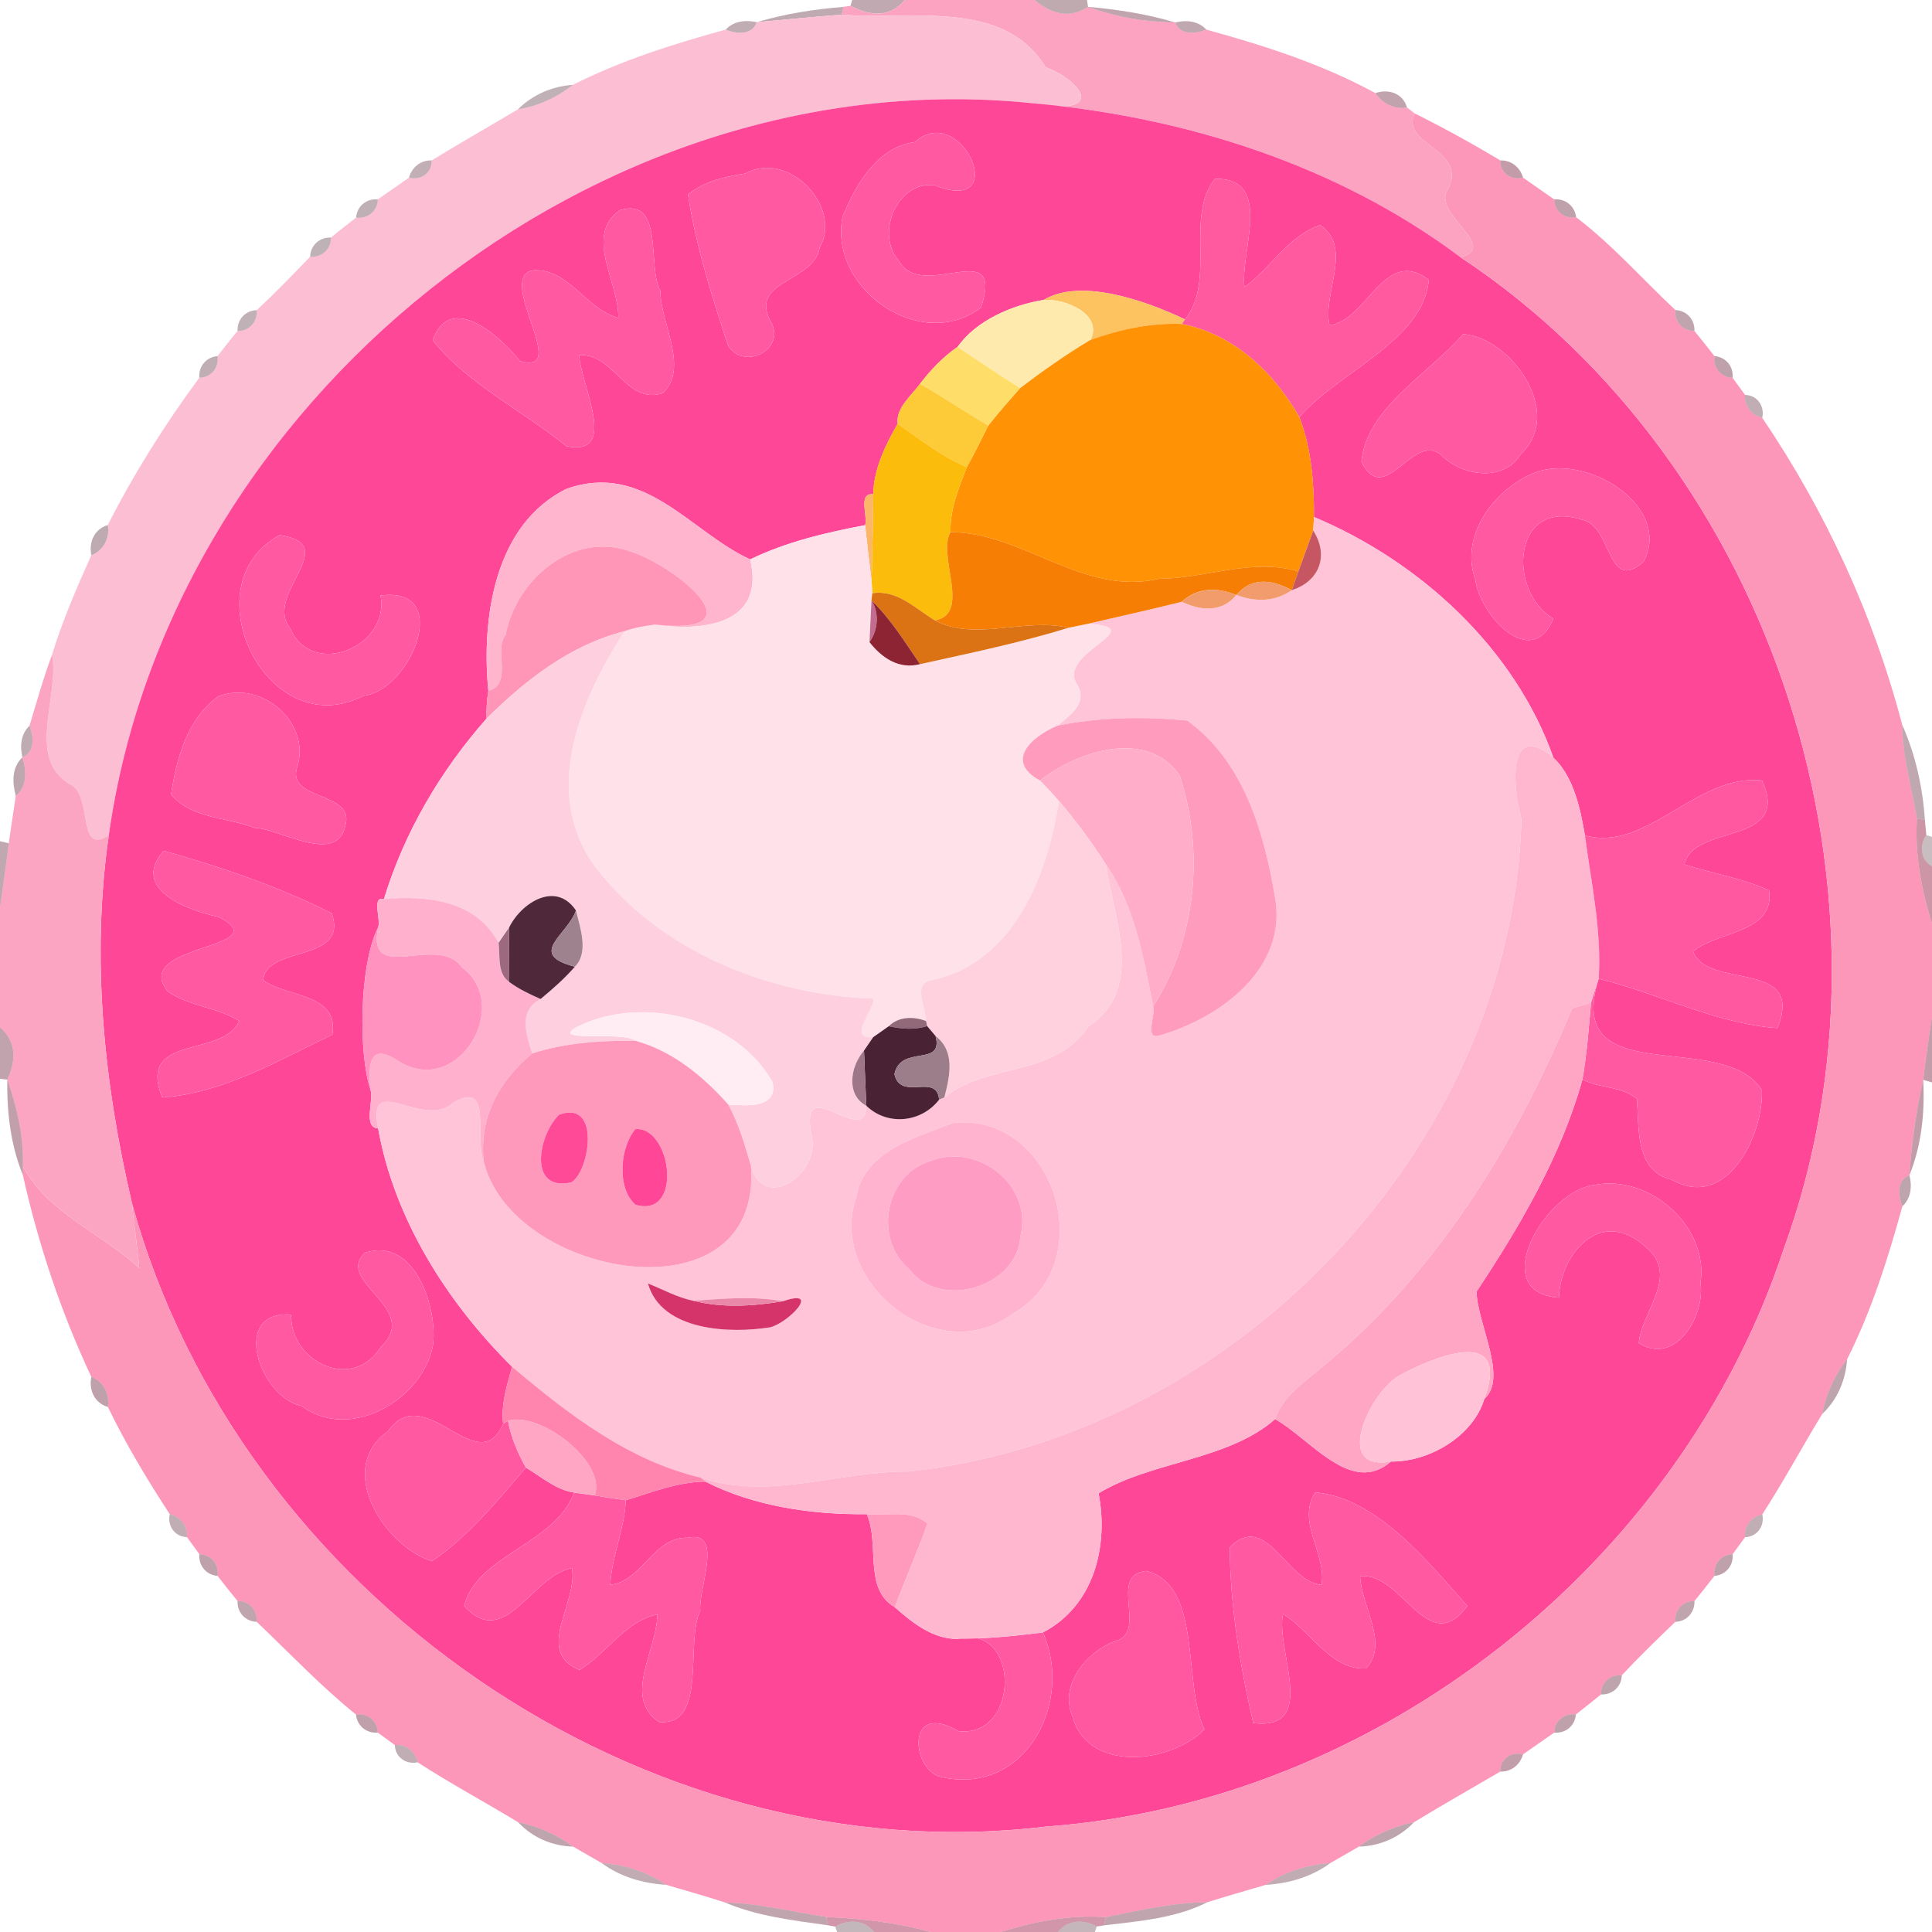 <?xml version="1.0" encoding="UTF-8" ?>
<!DOCTYPE svg PUBLIC "-//W3C//DTD SVG 1.1//EN" "http://www.w3.org/Graphics/SVG/1.1/DTD/svg11.dtd">
<svg width="250pt" height="250pt" viewBox="0 0 250 250" version="1.1" xmlns="http://www.w3.org/2000/svg">
<g id="#92687692">
<path fill="#926876" opacity="0.57" d=" M 110.27 0.00 L 117.09 0.00 C 115.35 2.06 113.00 2.31 110.05 0.75 L 110.27 0.00 Z" />
</g>
<g id="#fba3c1fb">
<path fill="#fba3c1" opacity="1.00" d=" M 117.09 0.00 L 133.86 0.00 C 136.29 2.03 138.60 2.32 140.79 0.88 C 144.43 2.22 148.20 2.85 152.08 2.91 C 152.71 4.60 154.74 4.39 156.09 3.83 C 163.61 5.90 171.11 8.30 177.98 12.05 C 178.89 13.40 180.43 14.19 182.07 13.92 C 182.32 14.11 182.82 14.49 183.07 14.68 C 181.04 18.91 190.60 19.28 187.08 25.01 C 186.21 28.24 193.84 31.92 189.00 33.29 C 173.06 21.34 153.41 15.15 133.73 13.37 C 143.37 15.12 139.95 10.43 135.29 8.68 C 129.88 -0.22 117.80 2.64 108.91 1.90 L 109.13 0.89 L 110.05 0.75 C 113.00 2.31 115.35 2.06 117.09 0.00 Z" />
</g>
<g id="#81586581">
<path fill="#815865" opacity="0.51" d=" M 133.86 0.00 L 140.66 0.00 L 140.79 0.88 C 138.60 2.32 136.29 2.03 133.86 0.00 Z" />
</g>
<g id="#91697691">
<path fill="#916976" opacity="0.57" d=" M 97.92 2.87 C 101.58 1.78 105.33 1.20 109.13 0.89 L 108.91 1.90 C 105.24 2.17 101.58 2.55 97.92 2.87 Z" />
</g>
<g id="#91617191">
<path fill="#916171" opacity="0.57" d=" M 140.79 0.88 C 144.61 1.24 148.40 1.79 152.08 2.91 C 148.20 2.85 144.43 2.22 140.79 0.88 Z" />
</g>
<g id="#fcbed3fc">
<path fill="#fcbed3" opacity="1.00" d=" M 97.92 2.87 C 101.58 2.55 105.24 2.17 108.91 1.90 C 117.80 2.64 129.88 -0.22 135.29 8.68 C 139.95 10.43 143.37 15.12 133.73 13.37 C 77.07 7.43 21.97 52.00 14.08 108.06 C 10.05 110.74 11.92 103.49 9.41 101.68 C 3.13 98.43 7.77 90.22 6.74 84.71 C 8.08 80.29 9.94 76.05 11.82 71.84 C 13.42 71.23 14.23 69.58 13.95 67.94 C 17.34 61.25 21.35 54.91 25.79 48.87 C 27.31 48.87 28.36 47.56 28.15 46.08 C 29.01 44.99 29.85 43.89 30.74 42.83 C 32.25 42.87 33.35 41.62 33.22 40.14 C 35.60 37.92 37.87 35.57 40.13 33.22 C 41.62 33.36 42.87 32.25 42.83 30.74 C 43.89 29.85 44.99 29.01 46.08 28.15 C 47.56 28.36 48.86 27.32 48.89 25.80 C 50.23 24.86 51.58 23.93 52.92 22.99 C 54.43 23.40 55.93 22.37 55.86 20.76 C 59.54 18.49 63.30 16.37 67.02 14.15 C 69.63 13.73 72.05 12.62 74.13 10.98 C 80.41 7.81 87.14 5.69 93.91 3.83 C 95.26 4.39 97.32 4.60 97.92 2.87 Z" />
</g>
<g id="#815f6a81">
<path fill="#815f6a" opacity="0.51" d=" M 93.91 3.83 C 94.94 2.70 96.50 2.56 97.92 2.87 C 97.32 4.60 95.26 4.39 93.91 3.83 Z" />
</g>
<g id="#81546381">
<path fill="#815463" opacity="0.51" d=" M 152.08 2.91 C 153.49 2.56 155.06 2.69 156.09 3.83 C 154.74 4.39 152.71 4.60 152.08 2.91 Z" />
</g>
<g id="#7e616b7e">
<path fill="#7e616b" opacity="0.49" d=" M 67.02 14.15 C 68.93 12.25 71.44 11.16 74.13 10.98 C 72.05 12.62 69.63 13.73 67.02 14.15 Z" />
</g>
<g id="#8c57698c">
<path fill="#8c5769" opacity="0.55" d=" M 177.98 12.05 C 179.68 11.45 181.55 12.08 182.07 13.92 C 180.43 14.19 178.89 13.40 177.98 12.05 Z" />
</g>
<g id="#ff4797ff">
<path fill="#ff4797" opacity="1.00" d=" M 14.08 108.06 C 21.97 52.00 77.07 7.43 133.73 13.37 C 153.41 15.15 173.06 21.34 189.00 33.29 C 229.74 60.25 247.50 116.01 230.78 161.72 C 217.26 202.49 178.23 233.24 135.33 236.36 C 83.13 242.64 30.99 206.18 17.10 155.78 C 13.44 140.20 11.77 123.98 14.08 108.06 M 118.39 18.38 C 113.48 19.05 110.71 23.92 109.02 28.07 C 107.22 37.47 119.23 45.69 126.94 39.80 C 130.08 30.23 119.23 39.22 116.29 33.71 C 113.19 30.22 116.20 23.27 120.98 23.99 C 131.01 27.96 124.40 12.98 118.39 18.38 M 96.41 22.46 C 93.80 22.85 91.13 23.47 89.03 25.16 C 90.04 31.86 92.12 38.32 94.22 44.74 C 96.32 48.05 102.04 45.11 99.59 41.34 C 97.11 36.27 105.34 36.48 106.07 32.04 C 109.05 26.89 102.12 19.32 96.41 22.46 M 157.22 23.12 C 153.29 28.07 157.40 36.33 153.33 41.33 C 147.79 38.67 139.64 36.03 135.06 38.81 C 130.96 39.47 126.32 41.46 123.91 44.89 C 122.03 46.18 120.43 47.86 119.05 49.67 C 117.94 51.19 115.90 52.82 116.16 54.83 C 114.56 57.63 113.06 60.68 113.00 63.96 C 110.98 63.72 112.31 66.78 111.95 67.96 C 106.87 68.91 101.74 70.12 97.07 72.39 C 89.26 68.78 83.42 59.71 73.33 63.25 C 63.97 67.81 62.27 80.05 63.19 89.39 C 63.00 90.57 62.92 91.77 62.96 92.98 C 56.99 99.75 52.32 107.69 49.68 116.34 C 48.04 115.92 49.32 119.01 48.93 119.99 C 46.43 124.99 46.40 136.49 47.94 141.00 C 48.40 142.47 46.92 145.88 48.93 146.02 C 51.02 157.76 57.87 168.55 66.26 176.86 C 65.61 179.27 64.80 181.70 65.11 184.23 C 61.84 191.77 55.00 178.38 50.18 185.21 C 43.21 190.21 50.00 200.28 55.91 202.00 C 60.53 198.90 64.47 194.10 68.05 189.91 C 70.06 191.09 71.91 192.78 74.29 193.14 C 71.88 199.79 61.69 201.21 60.06 207.81 C 65.34 213.67 68.77 203.86 74.02 202.91 C 74.79 207.45 69.11 213.74 75.00 216.09 C 78.50 213.98 80.87 209.77 85.05 208.92 C 85.08 213.43 80.51 219.59 85.26 222.82 C 91.63 223.44 88.61 212.44 90.62 208.42 C 90.32 205.62 93.75 197.97 88.99 198.98 C 84.55 198.85 83.06 204.65 78.97 205.07 C 79.16 201.34 80.82 197.86 80.98 194.13 C 84.37 193.11 87.68 191.75 91.28 191.72 C 97.53 194.91 105.10 196.02 112.16 195.93 C 113.86 199.81 111.70 205.60 115.78 207.97 C 118.03 209.96 120.78 212.16 123.96 212.07 C 132.01 209.99 132.04 224.92 124.03 224.01 C 116.99 219.88 117.95 229.49 122.08 230.01 C 132.86 232.22 138.93 220.13 134.95 211.24 C 141.51 207.83 143.48 200.19 142.16 193.23 C 148.95 189.08 158.93 188.98 165.00 183.63 C 169.63 186.24 174.88 193.58 179.99 189.12 C 184.98 189.19 190.65 185.80 192.07 181.02 C 195.16 178.29 191.19 171.41 191.06 167.14 C 196.72 158.60 202.00 149.60 204.77 139.67 C 206.99 140.89 209.89 140.50 211.82 142.21 C 212.10 146.00 211.57 151.55 216.32 152.65 C 223.39 156.71 228.20 147.00 227.99 141.06 C 222.90 133.01 202.24 141.41 206.87 126.64 C 214.62 128.56 221.98 132.44 229.99 133.04 C 233.67 123.99 221.01 128.15 219.08 123.13 C 222.22 120.43 229.73 120.80 228.91 115.21 C 225.42 113.63 221.59 113.02 217.97 111.86 C 219.03 106.53 231.92 109.53 228.00 100.99 C 219.58 100.08 213.08 110.35 205.09 108.10 C 204.49 104.61 203.62 100.49 201.01 98.04 C 195.99 83.87 183.72 72.64 170.03 66.90 C 170.04 62.55 169.72 58.06 168.14 53.98 C 173.06 48.20 184.18 44.13 184.89 36.22 C 179.14 31.79 176.90 41.54 172.04 42.07 C 171.08 38.00 175.15 32.04 170.82 29.13 C 166.69 30.53 164.44 34.69 161.03 37.15 C 160.46 32.44 164.86 23.08 157.22 23.12 M 80.26 27.18 C 75.48 30.41 80.13 36.59 80.01 41.13 C 75.83 40.05 73.58 34.69 69.00 34.97 C 64.00 35.87 74.01 48.68 67.29 46.72 C 64.79 43.60 58.33 37.64 55.98 44.01 C 60.36 49.59 67.72 53.20 73.29 57.73 C 80.24 59.20 75.05 49.58 74.95 45.93 C 79.51 45.75 81.05 52.44 85.77 50.87 C 89.25 47.58 85.37 41.63 85.46 37.62 C 83.69 34.68 86.05 25.48 80.26 27.18 M 189.32 43.24 C 184.86 48.41 176.82 52.77 176.17 59.75 C 179.31 66.01 183.01 55.22 186.81 59.18 C 189.57 61.67 194.64 62.30 196.78 58.77 C 202.57 53.36 195.35 43.58 189.32 43.24 M 198.33 61.26 C 193.22 63.50 188.86 69.36 190.91 75.02 C 191.51 79.68 198.20 86.82 201.01 80.06 C 194.95 76.46 195.74 64.37 204.68 67.25 C 208.68 67.96 207.84 76.90 212.69 72.69 C 216.49 65.44 205.06 58.38 198.33 61.26 M 36.19 69.24 C 24.40 75.64 34.59 96.49 47.05 90.03 C 53.21 89.32 58.68 75.79 49.24 77.06 C 50.52 83.69 40.38 87.85 37.58 81.36 C 33.95 76.89 44.52 70.48 36.19 69.24 M 28.24 90.11 C 24.19 93.06 22.86 98.10 22.14 102.79 C 24.78 105.98 29.43 105.74 32.97 107.13 C 36.11 107.17 43.73 112.14 44.72 106.69 C 45.83 102.41 37.15 103.62 38.43 99.34 C 40.36 93.64 33.91 87.90 28.24 90.11 M 21.20 110.09 C 16.77 115.06 24.38 117.84 28.33 118.66 C 36.21 122.81 16.76 122.11 21.70 128.29 C 24.48 130.24 28.10 130.32 30.95 132.11 C 28.95 136.93 17.65 133.70 20.99 142.02 C 28.87 141.46 36.01 137.23 43.01 133.88 C 43.90 128.51 37.09 129.06 34.06 126.84 C 34.42 122.26 45.18 124.66 42.93 118.18 C 36.09 114.73 28.59 112.18 21.20 110.09 M 206.35 153.33 C 200.02 154.01 192.25 167.27 201.72 167.92 C 201.89 162.33 207.04 156.15 212.80 161.22 C 217.55 165.00 212.40 169.60 212.06 173.79 C 216.82 176.80 220.67 170.25 220.04 166.02 C 221.17 158.73 213.43 151.92 206.35 153.33 M 47.23 162.10 C 43.21 165.86 54.58 169.30 49.29 174.28 C 45.75 180.07 37.59 176.39 37.66 170.10 C 29.74 169.56 33.60 180.83 39.04 181.94 C 45.34 186.65 54.79 181.04 56.04 174.00 C 56.61 169.26 53.73 160.01 47.23 162.10 M 170.19 193.11 C 167.73 196.96 171.65 200.96 171.02 205.07 C 166.51 204.79 163.88 195.41 159.13 200.22 C 159.18 207.81 160.46 215.56 162.17 222.96 C 170.73 224.00 165.02 213.54 166.02 208.84 C 169.57 211.01 172.24 216.17 176.77 215.89 C 179.80 212.65 176.11 207.82 176.00 203.95 C 181.43 203.37 184.78 214.73 189.87 207.81 C 184.77 202.08 178.16 193.81 170.19 193.11 M 148.30 203.28 C 143.31 203.79 148.62 211.29 144.31 212.35 C 140.56 213.77 137.03 218.04 138.78 222.13 C 140.80 229.43 151.46 228.23 155.85 223.79 C 152.98 217.79 155.66 205.10 148.30 203.28 Z" />
</g>
<g id="#fc97b9fc">
<path fill="#fc97b9" opacity="1.00" d=" M 183.07 14.68 C 186.84 16.56 190.53 18.59 194.14 20.76 C 194.07 22.37 195.57 23.40 197.08 22.99 C 198.42 23.93 199.77 24.86 201.11 25.80 C 201.13 27.33 202.46 28.38 203.95 28.11 C 208.63 31.67 212.52 36.11 216.79 40.12 C 216.63 41.61 217.74 42.87 219.26 42.83 C 220.14 43.89 220.99 44.99 221.85 46.08 C 221.64 47.56 222.68 48.85 224.20 48.89 C 224.73 49.63 225.27 50.36 225.81 51.10 C 225.68 52.54 226.63 53.74 228.03 54.06 C 236.23 66.18 242.43 79.60 246.14 93.77 C 246.17 97.89 247.35 101.87 248.05 105.91 C 247.76 110.56 248.61 115.11 250.00 119.53 L 250.00 131.56 C 249.58 134.27 249.19 137.01 248.86 139.74 C 247.95 143.80 247.36 147.91 247.08 152.07 C 245.40 152.72 245.61 154.73 246.17 156.09 C 244.30 162.86 242.19 169.59 239.02 175.87 C 237.39 177.95 236.29 180.36 235.80 182.96 C 233.17 187.26 230.79 191.72 228.04 195.96 C 226.63 196.25 225.67 197.45 225.81 198.91 C 225.27 199.64 224.73 200.37 224.20 201.11 C 222.68 201.14 221.64 202.44 221.85 203.92 C 220.99 205.01 220.14 206.11 219.26 207.18 C 217.74 207.13 216.64 208.38 216.78 209.87 C 214.43 212.13 212.08 214.40 209.86 216.78 C 208.37 216.64 207.12 217.75 207.17 219.26 C 206.10 220.14 205.01 220.99 203.92 221.85 C 202.44 221.64 201.14 222.68 201.11 224.20 C 199.77 225.13 198.42 226.07 197.08 227.01 C 195.57 226.60 194.07 227.63 194.14 229.24 C 190.40 231.42 186.65 233.56 182.96 235.80 C 180.37 236.31 177.96 237.40 175.84 238.95 C 174.61 239.65 173.39 240.37 172.16 241.07 C 169.17 241.30 166.27 242.20 163.78 243.90 C 161.26 244.65 158.73 245.35 156.23 246.15 C 151.78 246.19 147.44 247.21 143.10 248.07 C 138.44 247.76 133.89 248.61 129.48 250.00 L 120.40 250.00 C 116.00 248.75 111.47 248.27 106.92 248.05 C 102.54 247.38 98.21 246.31 93.77 246.16 C 91.27 245.35 88.74 244.65 86.22 243.90 C 83.73 242.20 80.83 241.30 77.84 241.07 C 76.61 240.37 75.39 239.65 74.16 238.95 C 72.04 237.40 69.63 236.31 67.05 235.80 C 62.73 233.17 58.28 230.79 54.04 228.04 C 53.75 226.63 52.54 225.67 51.09 225.81 C 50.36 225.27 49.63 224.73 48.89 224.20 C 48.85 222.68 47.55 221.63 46.06 221.86 C 41.49 218.17 37.46 213.90 33.21 209.86 C 33.35 208.38 32.25 207.12 30.74 207.17 C 29.85 206.10 29.01 205.01 28.15 203.92 C 28.36 202.44 27.32 201.14 25.80 201.11 C 25.26 200.37 24.73 199.64 24.19 198.90 C 24.32 197.46 23.37 196.26 21.97 195.94 C 19.05 191.46 16.29 186.88 13.96 182.06 C 14.22 180.41 13.41 178.76 11.82 178.16 C 7.89 169.81 4.97 161.05 2.96 152.05 L 2.97 150.97 C 6.42 157.14 13.05 159.48 18.02 164.09 C 17.79 161.31 17.33 158.56 17.10 155.78 C 30.99 206.18 83.13 242.64 135.33 236.36 C 178.23 233.24 217.26 202.49 230.78 161.72 C 247.50 116.01 229.74 60.25 189.00 33.29 C 193.84 31.92 186.21 28.24 187.08 25.01 C 190.60 19.28 181.04 18.91 183.07 14.68 Z" />
</g>
<g id="#ff5aa1ff">
<path fill="#ff5aa1" opacity="1.00" d=" M 118.39 18.38 C 124.40 12.98 131.01 27.96 120.98 23.99 C 116.20 23.27 113.19 30.22 116.29 33.71 C 119.23 39.22 130.08 30.23 126.94 39.80 C 119.23 45.69 107.22 37.47 109.02 28.07 C 110.71 23.92 113.48 19.05 118.39 18.38 Z" />
<path fill="#ff5aa1" opacity="1.00" d=" M 205.88 129.74 C 206.20 128.70 206.53 127.67 206.87 126.64 C 202.24 141.41 222.90 133.01 227.99 141.06 C 228.20 147.00 223.39 156.71 216.32 152.65 C 211.57 151.55 212.10 146.00 211.82 142.21 C 209.89 140.50 206.99 140.89 204.77 139.67 C 205.34 136.38 205.59 133.05 205.88 129.74 Z" />
<path fill="#ff5aa1" opacity="1.00" d=" M 206.35 153.33 C 213.43 151.92 221.17 158.73 220.04 166.02 C 220.67 170.25 216.82 176.80 212.06 173.79 C 212.40 169.60 217.55 165.00 212.80 161.22 C 207.04 156.15 201.89 162.33 201.72 167.92 C 192.25 167.27 200.02 154.01 206.35 153.33 Z" />
<path fill="#ff5aa1" opacity="1.00" d=" M 74.29 193.14 C 74.96 193.24 76.30 193.42 76.97 193.51 C 78.30 193.75 79.64 193.95 80.98 194.13 C 80.82 197.86 79.16 201.34 78.97 205.07 C 83.06 204.65 84.55 198.85 88.99 198.98 C 93.75 197.97 90.32 205.62 90.62 208.42 C 88.61 212.44 91.63 223.44 85.26 222.82 C 80.51 219.59 85.08 213.43 85.05 208.92 C 80.87 209.77 78.50 213.98 75.00 216.09 C 69.11 213.74 74.79 207.45 74.02 202.91 C 68.77 203.86 65.34 213.67 60.06 207.81 C 61.69 201.21 71.88 199.79 74.29 193.14 Z" />
<path fill="#ff5aa1" opacity="1.00" d=" M 123.96 212.07 C 127.64 212.06 131.30 211.70 134.95 211.24 C 138.93 220.13 132.86 232.22 122.08 230.01 C 117.95 229.49 116.99 219.88 124.03 224.01 C 132.04 224.92 132.01 209.99 123.96 212.07 Z" />
</g>
<g id="#997a8599">
<path fill="#997a85" opacity="0.60" d=" M 52.92 22.99 C 53.30 21.64 54.44 20.70 55.86 20.76 C 55.93 22.37 54.43 23.40 52.92 22.99 Z" />
</g>
<g id="#995c7099">
<path fill="#995c70" opacity="0.60" d=" M 194.14 20.76 C 195.56 20.71 196.70 21.64 197.08 22.99 C 195.57 23.40 194.07 22.37 194.14 20.76 Z" />
</g>
<g id="#ff59a1ff">
<path fill="#ff59a1" opacity="1.00" d=" M 96.41 22.46 C 102.12 19.32 109.05 26.89 106.07 32.04 C 105.34 36.48 97.11 36.27 99.59 41.34 C 102.04 45.11 96.32 48.05 94.22 44.74 C 92.12 38.32 90.04 31.86 89.03 25.16 C 91.13 23.47 93.80 22.85 96.41 22.46 Z" />
<path fill="#ff59a1" opacity="1.00" d=" M 80.26 27.18 C 86.05 25.48 83.69 34.68 85.46 37.62 C 85.37 41.63 89.25 47.58 85.77 50.87 C 81.05 52.44 79.51 45.75 74.95 45.93 C 75.05 49.58 80.24 59.20 73.29 57.73 C 67.72 53.20 60.36 49.59 55.98 44.01 C 58.33 37.64 64.79 43.60 67.29 46.72 C 74.01 48.68 64.00 35.87 69.00 34.97 C 73.58 34.69 75.83 40.05 80.01 41.13 C 80.13 36.59 75.48 30.41 80.26 27.18 Z" />
<path fill="#ff59a1" opacity="1.00" d=" M 189.32 43.24 C 195.35 43.58 202.57 53.36 196.78 58.77 C 194.64 62.30 189.57 61.67 186.81 59.18 C 183.01 55.22 179.31 66.01 176.17 59.75 C 176.82 52.77 184.86 48.41 189.32 43.24 Z" />
<path fill="#ff59a1" opacity="1.00" d=" M 198.33 61.26 C 205.06 58.38 216.49 65.44 212.69 72.69 C 207.84 76.90 208.68 67.96 204.68 67.25 C 195.74 64.37 194.95 76.46 201.01 80.06 C 198.20 86.82 191.51 79.68 190.91 75.02 C 188.86 69.36 193.22 63.50 198.33 61.26 Z" />
<path fill="#ff59a1" opacity="1.00" d=" M 36.19 69.24 C 44.52 70.48 33.95 76.89 37.58 81.36 C 40.38 87.85 50.52 83.69 49.24 77.06 C 58.68 75.79 53.21 89.32 47.05 90.03 C 34.59 96.49 24.40 75.64 36.19 69.24 Z" />
<path fill="#ff59a1" opacity="1.00" d=" M 28.24 90.11 C 33.91 87.90 40.36 93.64 38.43 99.34 C 37.15 103.62 45.83 102.41 44.72 106.69 C 43.73 112.14 36.11 107.17 32.97 107.13 C 29.43 105.74 24.78 105.98 22.14 102.79 C 22.86 98.10 24.19 93.06 28.24 90.11 Z" />
<path fill="#ff59a1" opacity="1.00" d=" M 21.20 110.09 C 28.59 112.18 36.09 114.73 42.93 118.18 C 45.18 124.66 34.42 122.26 34.06 126.84 C 37.09 129.06 43.90 128.51 43.01 133.88 C 36.01 137.23 28.87 141.46 20.99 142.02 C 17.65 133.70 28.95 136.93 30.95 132.11 C 28.10 130.32 24.48 130.24 21.70 128.29 C 16.76 122.11 36.21 122.81 28.33 118.66 C 24.38 117.84 16.77 115.06 21.20 110.09 Z" />
<path fill="#ff59a1" opacity="1.00" d=" M 47.23 162.10 C 53.73 160.01 56.61 169.26 56.04 174.00 C 54.79 181.04 45.34 186.65 39.04 181.94 C 33.60 180.83 29.74 169.56 37.66 170.10 C 37.59 176.39 45.75 180.07 49.29 174.28 C 54.58 169.30 43.21 165.86 47.23 162.10 Z" />
<path fill="#ff59a1" opacity="1.00" d=" M 50.18 185.21 C 55.00 178.38 61.84 191.77 65.11 184.23 L 65.73 183.85 C 66.13 186.00 66.99 188.01 68.05 189.91 C 64.47 194.10 60.53 198.90 55.91 202.00 C 50.00 200.28 43.21 190.21 50.18 185.21 Z" />
<path fill="#ff59a1" opacity="1.00" d=" M 170.19 193.11 C 178.16 193.81 184.77 202.08 189.87 207.81 C 184.78 214.73 181.43 203.37 176.00 203.95 C 176.11 207.82 179.80 212.65 176.77 215.89 C 172.24 216.17 169.57 211.01 166.02 208.84 C 165.02 213.54 170.73 224.00 162.17 222.96 C 160.46 215.56 159.18 207.81 159.13 200.22 C 163.88 195.41 166.51 204.79 171.02 205.07 C 171.65 200.96 167.73 196.96 170.19 193.11 Z" />
</g>
<g id="#ff59a0ff">
<path fill="#ff59a0" opacity="1.00" d=" M 157.22 23.12 C 164.86 23.08 160.46 32.44 161.03 37.15 C 164.44 34.69 166.69 30.53 170.82 29.13 C 175.15 32.04 171.08 38.00 172.04 42.07 C 176.90 41.54 179.14 31.79 184.89 36.22 C 184.18 44.13 173.06 48.20 168.14 53.98 C 164.78 48.14 159.68 43.25 152.92 41.92 L 153.33 41.33 C 157.40 36.33 153.29 28.07 157.22 23.12 Z" />
</g>
<g id="#896e7789">
<path fill="#896e77" opacity="0.54" d=" M 46.08 28.15 C 46.19 26.68 47.42 25.67 48.89 25.80 C 48.86 27.32 47.56 28.36 46.08 28.15 Z" />
</g>
<g id="#89526489">
<path fill="#895264" opacity="0.54" d=" M 201.11 25.80 C 202.56 25.67 203.78 26.67 203.95 28.11 C 202.46 28.38 201.13 27.33 201.11 25.80 Z" />
</g>
<g id="#80666f80">
<path fill="#80666f" opacity="0.50" d=" M 40.13 33.22 C 40.17 31.74 41.36 30.67 42.83 30.74 C 42.87 32.25 41.62 33.36 40.13 33.22 Z" />
</g>
<g id="#fdc361ff">
<path fill="#fdc361" opacity="1.00" d=" M 135.06 38.81 C 139.64 36.03 147.79 38.67 153.33 41.33 L 152.92 41.92 C 148.85 41.76 144.91 42.62 141.12 43.98 C 142.78 40.66 137.79 38.59 135.06 38.81 Z" />
</g>
<g id="#ffeaadff">
<path fill="#ffeaad" opacity="1.00" d=" M 123.91 44.89 C 126.32 41.46 130.96 39.47 135.06 38.81 C 137.79 38.59 142.78 40.66 141.12 43.98 C 137.95 45.86 134.94 47.99 132.01 50.22 C 129.26 48.51 126.59 46.71 123.91 44.89 Z" />
</g>
<g id="#83677183">
<path fill="#836771" opacity="0.51" d=" M 30.74 42.83 C 30.67 41.36 31.74 40.17 33.22 40.14 C 33.35 41.62 32.25 42.87 30.74 42.83 Z" />
</g>
<g id="#834f6083">
<path fill="#834f60" opacity="0.51" d=" M 216.79 40.12 C 218.26 40.18 219.32 41.36 219.26 42.83 C 217.74 42.87 216.63 41.61 216.79 40.12 Z" />
</g>
<g id="#ff9205ff">
<path fill="#ff9205" opacity="1.00" d=" M 141.12 43.98 C 144.91 42.62 148.85 41.76 152.92 41.92 C 159.68 43.25 164.78 48.14 168.14 53.98 C 169.72 58.06 170.04 62.55 170.03 66.90 C 170.00 67.33 169.96 68.21 169.93 68.65 C 169.28 70.41 168.67 72.19 168.00 73.95 C 162.06 72.14 155.98 74.88 149.98 74.89 C 140.20 77.19 132.47 68.93 123.00 68.85 C 122.91 65.90 124.06 63.14 125.11 60.44 C 126.08 58.68 126.99 56.88 127.88 55.07 C 129.19 53.40 130.60 51.81 132.01 50.22 C 134.94 47.99 137.95 45.86 141.12 43.98 Z" />
</g>
<g id="#fedd68ff">
<path fill="#fedd68" opacity="1.00" d=" M 119.05 49.67 C 120.43 47.86 122.03 46.18 123.91 44.89 C 126.59 46.71 129.26 48.51 132.01 50.22 C 130.60 51.81 129.19 53.40 127.88 55.07 C 124.90 53.31 122.05 51.38 119.05 49.67 Z" />
</g>
<g id="#8a6a748a">
<path fill="#8a6a74" opacity="0.54" d=" M 25.79 48.87 C 25.67 47.41 26.69 46.20 28.15 46.08 C 28.36 47.56 27.31 48.87 25.79 48.87 Z" />
</g>
<g id="#8a52658a">
<path fill="#8a5265" opacity="0.54" d=" M 221.85 46.08 C 223.32 46.19 224.34 47.43 224.20 48.89 C 222.68 48.85 221.64 47.56 221.85 46.08 Z" />
<path fill="#8a5265" opacity="0.54" d=" M 25.80 201.11 C 27.32 201.14 28.36 202.44 28.15 203.92 C 26.68 203.80 25.66 202.57 25.80 201.11 Z" />
</g>
<g id="#fecb38ff">
<path fill="#fecb38" opacity="1.00" d=" M 116.16 54.83 C 115.90 52.82 117.94 51.19 119.05 49.67 C 122.05 51.38 124.90 53.31 127.88 55.07 C 126.99 56.88 126.08 58.68 125.11 60.44 C 121.83 59.06 119.05 56.85 116.16 54.83 Z" />
</g>
<g id="#6a3f4d6a">
<path fill="#6a3f4d" opacity="0.42" d=" M 225.81 51.10 C 227.38 51.13 228.38 52.56 228.03 54.06 C 226.63 53.74 225.68 52.54 225.81 51.10 Z" />
<path fill="#6a3f4d" opacity="0.42" d=" M 21.97 195.94 C 23.37 196.26 24.32 197.46 24.19 198.90 C 22.62 198.87 21.62 197.43 21.97 195.94 Z" />
<path fill="#6a3f4d" opacity="0.42" d=" M 225.81 198.91 C 225.67 197.45 226.63 196.25 228.04 195.96 C 228.37 197.45 227.37 198.87 225.81 198.91 Z" />
<path fill="#6a3f4d" opacity="0.42" d=" M 51.09 225.81 C 52.54 225.67 53.75 226.63 54.04 228.04 C 52.55 228.37 51.13 227.37 51.09 225.81 Z" />
</g>
<g id="#fcbc0bff">
<path fill="#fcbc0b" opacity="1.00" d=" M 116.16 54.83 C 119.05 56.85 121.83 59.06 125.11 60.44 C 124.06 63.14 122.91 65.90 123.00 68.85 C 121.21 71.80 125.75 79.45 120.98 80.28 C 118.45 78.76 116.08 76.25 112.87 76.77 C 112.85 76.38 112.81 75.61 112.79 75.22 C 112.85 71.47 112.99 67.72 113.00 63.96 C 113.06 60.68 114.56 57.63 116.16 54.83 Z" />
</g>
<g id="#ffb5cdff">
<path fill="#ffb5cd" opacity="1.00" d=" M 73.33 63.25 C 83.42 59.71 89.26 68.78 97.07 72.39 C 99.14 80.95 90.66 81.72 84.75 80.82 C 98.70 82.34 87.44 73.24 81.59 71.36 C 74.07 68.66 66.73 75.08 65.42 82.18 C 63.89 83.87 66.40 88.63 63.19 89.39 C 62.27 80.05 63.97 67.81 73.33 63.25 Z" />
</g>
<g id="#fdb668ff">
<path fill="#fdb668" opacity="1.00" d=" M 111.95 67.96 C 112.31 66.78 110.98 63.72 113.00 63.96 C 112.99 67.72 112.85 71.47 112.79 75.22 C 112.48 72.80 112.20 70.38 111.95 67.96 Z" />
</g>
<g id="#ffc4d7ff">
<path fill="#ffc4d7" opacity="1.00" d=" M 170.03 66.90 C 183.72 72.64 195.99 83.87 201.01 98.04 C 194.95 93.05 195.76 102.01 196.88 106.01 C 195.62 148.59 159.57 185.89 117.54 190.42 C 108.46 190.34 99.62 194.21 90.69 191.21 C 81.31 189.01 73.49 182.96 66.26 176.86 C 57.87 168.55 51.02 157.76 48.93 146.02 C 47.39 138.40 54.84 146.29 58.66 142.67 C 63.88 139.71 61.31 147.08 62.59 150.26 C 66.18 165.42 98.65 171.16 97.18 150.89 C 98.92 156.97 106.20 151.77 105.03 147.01 C 103.24 138.18 112.09 148.86 112.10 143.08 C 114.82 145.73 119.23 145.27 121.52 142.30 L 122.20 142.00 C 127.95 137.41 136.33 139.47 140.83 132.84 C 148.19 127.98 144.13 118.92 143.09 111.84 C 146.86 117.24 147.95 123.90 149.22 130.21 C 149.59 131.28 148.01 134.61 150.03 133.99 C 157.82 131.77 166.71 125.33 164.97 116.03 C 163.56 107.62 160.90 98.48 153.63 93.24 C 148.03 92.71 142.38 92.78 136.87 93.89 C 138.49 92.52 140.73 91.03 139.43 88.64 C 136.44 84.50 149.26 81.27 140.81 80.71 C 144.85 79.77 148.89 78.88 152.91 77.87 C 155.96 79.28 158.32 78.98 159.99 76.99 C 162.69 77.99 165.08 77.79 167.16 76.37 C 170.76 75.21 172.00 71.87 169.93 68.65 C 169.96 68.21 170.00 67.33 170.03 66.90 M 123.32 145.31 C 118.42 147.23 111.86 148.91 110.81 154.88 C 106.99 165.90 121.32 177.31 131.00 170.01 C 142.60 163.52 136.45 143.90 123.32 145.31 M 83.84 166.08 C 85.61 172.30 94.55 172.58 99.67 171.75 C 102.04 171.16 106.37 166.64 101.32 168.38 C 97.49 167.69 93.57 168.04 89.71 168.32 C 87.64 167.90 85.79 166.85 83.84 166.08 Z" />
</g>
<g id="#88647089">
<path fill="#886470" opacity="0.54" d=" M 11.82 71.84 C 11.47 70.14 12.22 68.45 13.95 67.94 C 14.23 69.58 13.42 71.23 11.82 71.84 Z" />
</g>
<g id="#ffe1eaff">
<path fill="#ffe1ea" opacity="1.00" d=" M 97.07 72.39 C 101.74 70.12 106.87 68.91 111.95 67.96 C 112.20 70.38 112.48 72.80 112.79 75.22 C 112.81 75.61 112.85 76.38 112.87 76.77 L 112.77 77.69 C 112.71 79.04 112.58 81.74 112.51 83.09 C 114.11 85.13 116.32 86.65 119.05 85.94 C 125.48 84.52 131.95 83.18 138.25 81.24 C 138.89 81.11 140.17 80.85 140.81 80.71 C 149.26 81.27 136.44 84.50 139.43 88.64 C 140.73 91.03 138.49 92.52 136.87 93.89 C 133.41 95.33 129.98 98.53 134.59 101.00 C 135.42 101.87 136.26 102.73 137.04 103.65 C 135.50 113.22 131.36 124.30 120.82 126.79 C 117.90 127.06 119.80 130.30 119.83 132.12 C 118.23 131.51 116.29 131.51 115.01 132.79 C 114.50 133.15 113.49 133.86 112.99 134.21 C 109.62 134.45 112.96 130.98 113.04 129.23 C 99.44 128.76 85.32 123.07 76.93 112.06 C 70.01 102.38 75.14 90.49 80.81 81.68 C 82.08 81.21 83.42 81.00 84.75 80.82 C 90.66 81.72 99.14 80.95 97.07 72.39 Z" />
</g>
<g id="#f77e05ff">
<path fill="#f77e05" opacity="1.00" d=" M 123.00 68.85 C 132.47 68.93 140.20 77.19 149.98 74.89 C 155.98 74.88 162.06 72.14 168.00 73.95 C 167.79 74.56 167.37 75.77 167.16 76.37 C 164.12 74.73 161.73 74.94 159.99 76.99 C 157.15 75.87 154.80 76.16 152.91 77.87 C 148.89 78.88 144.85 79.77 140.81 80.71 C 140.17 80.85 138.89 81.11 138.25 81.24 C 132.67 79.87 126.15 83.06 120.98 80.28 C 125.75 79.45 121.21 71.80 123.00 68.85 Z" />
</g>
<g id="#c65661ff">
<path fill="#c65661" opacity="1.00" d=" M 168.00 73.95 C 168.67 72.19 169.28 70.41 169.93 68.65 C 172.00 71.87 170.76 75.21 167.16 76.37 C 167.37 75.77 167.79 74.56 168.00 73.95 Z" />
</g>
<g id="#ff96b8ff">
<path fill="#ff96b8" opacity="1.00" d=" M 65.42 82.18 C 66.73 75.08 74.07 68.66 81.59 71.36 C 87.44 73.24 98.70 82.34 84.75 80.82 C 83.42 81.00 82.08 81.21 80.81 81.68 C 73.76 83.48 68.03 87.98 62.96 92.98 C 62.92 91.77 63.00 90.57 63.19 89.39 C 66.40 88.63 63.89 83.87 65.42 82.18 Z" />
</g>
<g id="#db7314ff">
<path fill="#db7314" opacity="1.00" d=" M 112.87 76.77 C 116.08 76.25 118.45 78.76 120.98 80.28 C 126.15 83.06 132.67 79.87 138.25 81.24 C 131.95 83.18 125.48 84.52 119.05 85.94 C 117.10 83.09 115.27 80.11 112.77 77.69 L 112.87 76.77 Z" />
</g>
<g id="#f29b6cff">
<path fill="#f29b6c" opacity="1.00" d=" M 159.99 76.99 C 161.73 74.94 164.12 74.73 167.16 76.37 C 165.08 77.79 162.69 77.99 159.99 76.99 Z" />
</g>
<g id="#f39c6bff">
<path fill="#f39c6b" opacity="1.00" d=" M 152.91 77.87 C 154.80 76.16 157.15 75.87 159.99 76.99 C 158.32 78.98 155.96 79.28 152.91 77.87 Z" />
</g>
<g id="#c36c8fff">
<path fill="#c36c8f" opacity="1.00" d=" M 112.51 83.09 C 112.58 81.74 112.71 79.04 112.77 77.69 C 113.81 79.34 113.62 81.52 112.51 83.09 Z" />
</g>
<g id="#8d2434ff">
<path fill="#8d2434" opacity="1.00" d=" M 112.77 77.69 C 115.27 80.11 117.10 83.09 119.05 85.94 C 116.32 86.65 114.11 85.13 112.51 83.09 C 113.62 81.52 113.81 79.34 112.77 77.69 Z" />
</g>
<g id="#fecfdeff">
<path fill="#fecfde" opacity="1.00" d=" M 62.96 92.98 C 68.03 87.98 73.76 83.48 80.81 81.68 C 75.14 90.49 70.01 102.38 76.93 112.06 C 85.32 123.07 99.44 128.76 113.04 129.23 C 112.96 130.98 109.62 134.45 112.99 134.21 C 112.69 134.65 112.10 135.52 111.80 135.95 C 109.99 138.03 109.47 141.70 112.10 143.08 C 112.09 148.86 103.24 138.18 105.03 147.01 C 106.20 151.77 98.92 156.97 97.18 150.89 C 96.38 148.17 95.60 145.42 94.23 142.92 C 96.44 143.07 100.67 143.52 99.99 140.06 C 95.34 131.77 83.36 128.69 74.84 132.79 C 70.57 135.05 80.51 133.31 82.25 134.68 C 77.73 134.63 73.19 134.93 68.87 136.31 C 67.98 133.58 67.14 130.74 69.95 129.27 C 71.52 127.97 73.05 126.63 74.39 125.09 C 76.22 123.26 75.08 120.06 74.53 117.82 C 71.95 113.94 67.45 116.80 65.88 120.02 C 65.54 120.51 64.86 121.50 64.52 121.99 C 61.49 116.43 55.26 115.86 49.68 116.34 C 52.32 107.69 56.99 99.75 62.96 92.98 Z" />
</g>
<g id="#fca5c2fc">
<path fill="#fca5c2" opacity="1.00" d=" M 3.82 93.91 C 4.74 90.83 5.61 87.73 6.74 84.71 C 7.77 90.22 3.13 98.43 9.41 101.68 C 11.92 103.49 10.05 110.74 14.08 108.06 C 11.77 123.98 13.44 140.20 17.10 155.78 C 17.33 158.56 17.79 161.31 18.02 164.09 C 13.05 159.48 6.42 157.14 2.97 150.97 C 3.08 147.12 2.23 143.32 0.94 139.71 C 2.25 136.88 1.94 134.62 -0.00 132.92 L 0.00 117.47 C 0.39 114.68 0.81 111.91 1.13 109.12 C 1.36 107.59 1.82 104.51 2.04 102.98 C 3.58 101.76 3.41 99.68 2.90 98.00 C 4.57 97.31 4.37 95.29 3.82 93.91 Z" />
</g>
<g id="#ff9bbcff">
<path fill="#ff9bbc" opacity="1.00" d=" M 136.87 93.89 C 142.38 92.78 148.03 92.71 153.63 93.24 C 160.90 98.48 163.56 107.62 164.97 116.03 C 166.71 125.33 157.82 131.77 150.03 133.99 C 148.01 134.61 149.59 131.28 149.22 130.21 C 154.82 121.53 155.86 110.04 152.65 100.34 C 148.45 94.23 139.39 97.18 134.59 101.00 C 129.98 98.53 133.41 95.33 136.87 93.89 Z" />
</g>
<g id="#80596780">
<path fill="#805967" opacity="0.50" d=" M 2.90 98.00 C 2.56 96.56 2.69 94.97 3.82 93.91 C 4.37 95.29 4.57 97.31 2.90 98.00 Z" />
</g>
<g id="#79485879">
<path fill="#794858" opacity="0.47" d=" M 246.14 93.77 C 247.86 97.65 248.80 101.86 249.08 106.10 L 248.05 105.91 C 247.35 101.87 246.17 97.89 246.14 93.77 Z" />
</g>
<g id="#ffb7d0ff">
<path fill="#ffb7d0" opacity="1.00" d=" M 196.88 106.01 C 195.76 102.01 194.95 93.05 201.01 98.04 C 203.62 100.49 204.49 104.61 205.09 108.10 C 205.90 114.24 207.27 120.41 206.87 126.64 C 206.53 127.67 206.20 128.70 205.88 129.74 C 205.27 129.93 204.04 130.30 203.43 130.49 C 196.12 148.06 185.87 164.82 170.98 176.98 C 168.77 178.91 165.95 180.66 165.00 183.63 C 158.93 188.98 148.95 189.08 142.16 193.23 C 143.48 200.19 141.51 207.83 134.95 211.24 C 131.30 211.70 127.64 212.06 123.96 212.07 C 120.78 212.16 118.03 209.96 115.78 207.97 C 117.12 204.33 118.73 200.80 120.01 197.14 C 117.86 195.26 114.78 196.20 112.16 195.93 C 105.10 196.02 97.53 194.91 91.28 191.72 L 90.69 191.21 C 99.62 194.21 108.46 190.34 117.54 190.42 C 159.57 185.89 195.62 148.59 196.88 106.01 Z" />
</g>
<g id="#ffadc9ff">
<path fill="#ffadc9" opacity="1.00" d=" M 134.59 101.00 C 139.39 97.18 148.45 94.23 152.65 100.34 C 155.86 110.04 154.82 121.53 149.22 130.21 C 147.95 123.90 146.86 117.24 143.09 111.84 C 141.27 108.97 139.23 106.24 137.04 103.65 C 136.26 102.73 135.42 101.87 134.59 101.00 Z" />
</g>
<g id="#8a5f6d8b">
<path fill="#8a5f6d" opacity="0.55" d=" M 2.04 102.98 C 1.58 101.28 1.50 99.29 2.90 98.00 C 3.41 99.68 3.58 101.76 2.04 102.98 Z" />
</g>
<g id="#ff58a0ff">
<path fill="#ff58a0" opacity="1.00" d=" M 205.09 108.10 C 213.08 110.35 219.58 100.08 228.00 100.99 C 231.92 109.53 219.03 106.53 217.97 111.86 C 221.59 113.02 225.42 113.63 228.91 115.21 C 229.73 120.80 222.22 120.43 219.08 123.13 C 221.01 128.15 233.67 123.99 229.99 133.04 C 221.98 132.44 214.62 128.56 206.87 126.64 C 207.27 120.41 205.90 114.24 205.09 108.10 Z" />
<path fill="#ff58a0" opacity="1.00" d=" M 148.30 203.28 C 155.66 205.10 152.98 217.79 155.85 223.79 C 151.46 228.23 140.80 229.43 138.78 222.13 C 137.03 218.04 140.56 213.77 144.31 212.35 C 148.62 211.29 143.31 203.79 148.30 203.28 Z" />
</g>
<g id="#91627291">
<path fill="#916272" opacity="0.57" d=" M 1.13 109.12 C 1.36 107.59 1.82 104.51 2.04 102.98 C 1.82 104.51 1.36 107.59 1.13 109.12 Z" />
</g>
<g id="#ffd1dfff">
<path fill="#ffd1df" opacity="1.00" d=" M 120.82 126.79 C 131.36 124.30 135.50 113.22 137.04 103.65 C 139.23 106.24 141.27 108.97 143.09 111.84 C 144.13 118.92 148.19 127.98 140.83 132.84 C 136.33 139.47 127.95 137.41 122.20 142.00 C 122.90 139.27 123.65 136.05 121.06 134.06 C 120.79 133.73 120.24 133.09 119.97 132.77 L 119.83 132.12 C 119.80 130.30 117.90 127.06 120.82 126.79 Z" />
</g>
<g id="#b96f87b9">
<path fill="#b96f87" opacity="0.73" d=" M 248.05 105.91 L 249.08 106.10 C 249.12 106.59 249.21 107.57 249.26 108.06 C 248.35 109.34 248.49 111.32 250.00 112.08 L 250.00 119.53 C 248.61 115.11 247.76 110.56 248.05 105.91 Z" />
</g>
<g id="#51303b51">
<path fill="#51303b" opacity="0.32" d=" M 249.26 108.06 L 250.00 108.30 L 250.00 112.08 C 248.49 111.32 248.35 109.34 249.26 108.06 Z" />
</g>
<g id="#885b6a88">
<path fill="#885b6a" opacity="0.53" d=" M 0.00 108.85 L 1.13 109.12 C 0.81 111.91 0.39 114.68 0.00 117.47 L 0.00 108.85 Z" />
</g>
<g id="#feb0cdff">
<path fill="#feb0cd" opacity="1.00" d=" M 48.93 119.99 C 49.32 119.01 48.04 115.92 49.68 116.34 C 55.26 115.86 61.49 116.43 64.52 121.99 C 64.73 123.67 64.30 125.96 65.90 127.07 C 67.14 127.99 68.54 128.65 69.95 129.27 C 67.14 130.74 67.98 133.58 68.87 136.31 C 64.62 139.85 61.97 144.54 62.59 150.26 C 61.31 147.08 63.88 139.71 58.66 142.67 C 54.84 146.29 47.39 138.40 48.93 146.02 C 46.92 145.88 48.40 142.47 47.94 141.00 C 47.59 137.52 47.90 134.83 51.58 137.32 C 59.30 142.13 66.33 129.99 59.79 125.20 C 56.62 120.68 47.39 127.58 48.93 119.99 Z" />
</g>
<g id="#4f283aff">
<path fill="#4f283a" opacity="1.00" d=" M 65.88 120.02 C 67.45 116.80 71.95 113.94 74.53 117.82 C 73.42 121.02 68.11 123.47 74.39 125.09 C 73.05 126.63 71.52 127.97 69.95 129.27 C 68.54 128.65 67.14 127.99 65.90 127.07 C 65.90 125.31 65.89 121.78 65.88 120.02 Z" />
</g>
<g id="#9e838eff">
<path fill="#9e838e" opacity="1.00" d=" M 74.53 117.82 C 75.08 120.06 76.22 123.26 74.39 125.09 C 68.11 123.47 73.42 121.02 74.53 117.82 Z" />
</g>
<g id="#ff92beff">
<path fill="#ff92be" opacity="1.00" d=" M 47.94 141.00 C 46.40 136.49 46.43 124.99 48.93 119.99 C 47.39 127.58 56.62 120.68 59.79 125.20 C 66.33 129.99 59.30 142.13 51.58 137.32 C 47.90 134.83 47.59 137.52 47.94 141.00 Z" />
</g>
<g id="#9c697eff">
<path fill="#9c697e" opacity="1.00" d=" M 64.52 121.99 C 64.86 121.50 65.54 120.51 65.88 120.02 C 65.89 121.78 65.90 125.31 65.90 127.07 C 64.30 125.96 64.73 123.67 64.52 121.99 Z" />
</g>
<g id="#ffa6c5ff">
<path fill="#ffa6c5" opacity="1.00" d=" M 203.43 130.49 C 204.04 130.30 205.27 129.93 205.88 129.74 C 205.59 133.05 205.34 136.38 204.77 139.67 C 202.00 149.60 196.72 158.60 191.06 167.14 C 191.19 171.41 195.16 178.29 192.07 181.02 C 195.68 171.10 184.98 175.86 181.04 178.01 C 177.29 180.16 172.36 190.48 179.99 189.12 C 174.88 193.58 169.63 186.24 165.00 183.63 C 165.95 180.66 168.77 178.91 170.98 176.98 C 185.87 164.82 196.12 148.06 203.43 130.49 Z" />
<path fill="#ffa6c5" opacity="1.00" d=" M 65.73 183.85 C 69.81 182.56 78.51 189.16 76.97 193.51 C 76.30 193.42 74.96 193.24 74.29 193.14 C 71.91 192.78 70.06 191.09 68.05 189.91 C 66.99 188.01 66.13 186.00 65.73 183.85 Z" />
</g>
<g id="#ffedf3ff">
<path fill="#ffedf3" opacity="1.00" d=" M 74.84 132.79 C 83.36 128.69 95.34 131.77 99.99 140.06 C 100.67 143.52 96.44 143.07 94.23 142.92 C 90.98 139.26 87.04 136.02 82.25 134.68 C 80.51 133.31 70.57 135.05 74.84 132.79 Z" />
</g>
<g id="#916979ff">
<path fill="#916979" opacity="1.00" d=" M 115.01 132.79 C 116.29 131.51 118.23 131.51 119.83 132.12 L 119.97 132.77 C 118.35 133.30 116.64 133.15 115.01 132.79 Z" />
</g>
<g id="#985b7098">
<path fill="#985b70" opacity="0.60" d=" M 248.86 139.74 C 249.19 137.01 249.58 134.27 250.00 131.56 L 250.00 140.06 L 248.86 139.74 Z" />
</g>
<g id="#915d6e91">
<path fill="#915d6e" opacity="0.57" d=" M -0.00 132.92 C 1.94 134.62 2.25 136.88 0.94 139.71 L 0.00 139.59 L 0.00 132.92 Z" />
</g>
<g id="#492234ff">
<path fill="#492234" opacity="1.00" d=" M 112.99 134.21 C 113.49 133.86 114.50 133.15 115.01 132.79 C 116.64 133.15 118.35 133.30 119.97 132.77 C 120.24 133.09 120.79 133.73 121.06 134.06 C 122.15 138.15 116.53 135.10 115.74 139.00 C 116.55 142.56 121.24 138.75 121.52 142.30 C 119.23 145.27 114.82 145.73 112.10 143.08 C 112.03 141.30 111.88 137.73 111.80 135.95 C 112.10 135.52 112.69 134.65 112.99 134.21 Z" />
</g>
<g id="#9b7e8aff">
<path fill="#9b7e8a" opacity="1.00" d=" M 121.06 134.06 C 123.65 136.05 122.90 139.27 122.20 142.00 L 121.52 142.30 C 121.24 138.75 116.55 142.56 115.74 139.00 C 116.53 135.10 122.15 138.15 121.06 134.06 Z" />
</g>
<g id="#ff99bbff">
<path fill="#ff99bb" opacity="1.00" d=" M 68.87 136.31 C 73.19 134.93 77.73 134.63 82.25 134.68 C 87.04 136.02 90.98 139.26 94.23 142.92 C 95.60 145.42 96.38 148.17 97.18 150.89 C 98.65 171.16 66.18 165.42 62.59 150.26 C 61.97 144.54 64.62 139.85 68.87 136.31 M 72.35 144.24 C 69.63 146.87 68.29 154.25 73.91 153.00 C 76.27 151.71 77.82 142.23 72.35 144.24 M 82.22 146.11 C 80.23 148.42 79.76 153.77 82.24 155.90 C 88.46 157.69 86.89 145.74 82.22 146.11 Z" />
</g>
<g id="#9e7687ff">
<path fill="#9e7687" opacity="1.00" d=" M 112.10 143.08 C 109.47 141.70 109.99 138.03 111.80 135.95 C 111.88 137.73 112.03 141.30 112.10 143.08 Z" />
</g>
<g id="#975f7297">
<path fill="#975f72" opacity="0.59" d=" M 0.94 139.71 C 2.23 143.32 3.08 147.12 2.97 150.97 L 2.96 152.05 C 1.35 148.10 0.89 143.93 0.94 139.71 Z" />
</g>
<g id="#975a6f97">
<path fill="#975a6f" opacity="0.59" d=" M 247.08 152.07 C 247.36 147.91 247.95 143.80 248.86 139.74 C 249.08 143.96 248.67 148.12 247.08 152.07 Z" />
</g>
<g id="#ff4a98ff">
<path fill="#ff4a98" opacity="1.00" d=" M 72.35 144.24 C 77.82 142.23 76.27 151.71 73.91 153.00 C 68.29 154.25 69.63 146.87 72.35 144.24 Z" />
</g>
<g id="#ffb3ceff">
<path fill="#ffb3ce" opacity="1.00" d=" M 123.32 145.31 C 136.45 143.90 142.60 163.52 131.00 170.01 C 121.32 177.31 106.99 165.90 110.81 154.88 C 111.86 148.91 118.42 147.23 123.32 145.31 M 120.34 150.25 C 114.46 152.05 113.02 160.44 117.71 164.29 C 121.72 169.57 131.66 166.49 132.03 160.02 C 133.76 153.38 126.45 147.76 120.34 150.25 Z" />
</g>
<g id="#ff4697ff">
<path fill="#ff4697" opacity="1.00" d=" M 82.22 146.11 C 86.89 145.74 88.46 157.69 82.24 155.90 C 79.76 153.77 80.23 148.42 82.22 146.11 Z" />
</g>
<g id="#ff9cc3ff">
<path fill="#ff9cc3" opacity="1.00" d=" M 120.34 150.25 C 126.45 147.76 133.76 153.38 132.03 160.02 C 131.66 166.49 121.72 169.57 117.71 164.29 C 113.02 160.44 114.46 152.05 120.34 150.25 Z" />
</g>
<g id="#804d5e81">
<path fill="#804d5e" opacity="0.51" d=" M 246.17 156.09 C 245.61 154.73 245.40 152.72 247.08 152.07 C 247.43 153.48 247.31 155.06 246.17 156.09 Z" />
</g>
<g id="#d43469ff">
<path fill="#d43469" opacity="1.00" d=" M 83.84 166.08 C 85.79 166.85 87.64 167.90 89.71 168.32 C 93.54 169.28 97.47 169.02 101.32 168.38 C 106.37 166.64 102.04 171.16 99.67 171.75 C 94.55 172.58 85.61 172.30 83.84 166.08 Z" />
</g>
<g id="#eb87a8ff">
<path fill="#eb87a8" opacity="1.00" d=" M 89.71 168.32 C 93.57 168.04 97.49 167.69 101.32 168.38 C 97.47 169.02 93.54 169.28 89.71 168.32 Z" />
</g>
<g id="#ffc2d7ff">
<path fill="#ffc2d7" opacity="1.00" d=" M 181.04 178.01 C 184.98 175.86 195.68 171.10 192.07 181.02 C 190.65 185.80 184.98 189.19 179.99 189.12 C 172.36 190.48 177.29 180.16 181.04 178.01 Z" />
</g>
<g id="#7f4c5d80">
<path fill="#7f4c5d" opacity="0.50" d=" M 235.80 182.96 C 236.29 180.36 237.39 177.95 239.02 175.87 C 238.83 178.56 237.79 181.10 235.80 182.96 Z" />
<path fill="#7f4c5d" opacity="0.50" d=" M 207.17 219.26 C 207.12 217.75 208.37 216.64 209.86 216.78 C 209.83 218.26 208.63 219.33 207.17 219.26 Z" />
</g>
<g id="#ff84aeff">
<path fill="#ff84ae" opacity="1.00" d=" M 66.26 176.86 C 73.49 182.96 81.31 189.01 90.69 191.21 L 91.28 191.72 C 87.68 191.75 84.37 193.11 80.98 194.13 C 79.64 193.95 78.30 193.75 76.97 193.51 C 78.51 189.16 69.81 182.56 65.73 183.85 L 65.11 184.23 C 64.80 181.70 65.61 179.27 66.26 176.86 Z" />
</g>
<g id="#88526489">
<path fill="#885264" opacity="0.54" d=" M 11.82 178.16 C 13.41 178.76 14.22 180.41 13.96 182.06 C 12.22 181.55 11.47 179.86 11.82 178.16 Z" />
</g>
<g id="#ff9abcff">
<path fill="#ff9abc" opacity="1.00" d=" M 112.16 195.93 C 114.78 196.20 117.86 195.26 120.01 197.14 C 118.73 200.80 117.12 204.33 115.78 207.97 C 111.70 205.60 113.86 199.81 112.16 195.93 Z" />
</g>
<g id="#8a53658a">
<path fill="#8a5365" opacity="0.54" d=" M 221.85 203.92 C 221.64 202.44 222.68 201.14 224.20 201.11 C 224.34 202.57 223.32 203.80 221.85 203.92 Z" />
<path fill="#8a5365" opacity="0.54" d=" M 201.11 224.20 C 201.14 222.68 202.44 221.64 203.92 221.85 C 203.81 223.32 202.57 224.33 201.11 224.20 Z" />
</g>
<g id="#834e6083">
<path fill="#834e60" opacity="0.51" d=" M 30.74 207.17 C 32.25 207.12 33.35 208.38 33.21 209.86 C 31.74 209.82 30.67 208.63 30.74 207.17 Z" />
<path fill="#834e60" opacity="0.51" d=" M 216.78 209.87 C 216.64 208.38 217.74 207.13 219.26 207.18 C 219.32 208.63 218.25 209.83 216.78 209.87 Z" />
<path fill="#834e60" opacity="0.51" d=" M 93.77 246.16 C 98.21 246.31 102.54 247.38 106.92 248.05 L 107.12 249.13 C 102.61 248.49 97.99 247.97 93.77 246.16 Z" />
<path fill="#834e60" opacity="0.51" d=" M 143.10 248.07 C 147.44 247.21 151.78 246.19 156.23 246.15 C 152.09 248.24 147.40 248.59 142.87 249.14 L 143.10 248.07 Z" />
</g>
<g id="#89516489">
<path fill="#895164" opacity="0.54" d=" M 46.06 221.86 C 47.55 221.63 48.85 222.68 48.89 224.20 C 47.43 224.33 46.20 223.32 46.06 221.86 Z" />
</g>
<g id="#995c7199">
<path fill="#995c71" opacity="0.60" d=" M 194.14 229.24 C 194.07 227.63 195.57 226.60 197.08 227.01 C 196.70 228.36 195.56 229.29 194.14 229.24 Z" />
</g>
<g id="#7f4b5d7f">
<path fill="#7f4b5d" opacity="0.50" d=" M 67.05 235.80 C 69.63 236.31 72.04 237.40 74.16 238.95 C 71.44 238.88 68.91 237.78 67.05 235.80 Z" />
<path fill="#7f4b5d" opacity="0.50" d=" M 175.84 238.95 C 177.96 237.40 180.37 236.31 182.96 235.80 C 181.09 237.78 178.55 238.88 175.84 238.95 Z" />
</g>
<g id="#6f42516f">
<path fill="#6f4251" opacity="0.44" d=" M 77.84 241.07 C 80.83 241.30 83.73 242.20 86.22 243.90 C 83.22 243.72 80.27 242.87 77.84 241.07 Z" />
</g>
<g id="#6f43516f">
<path fill="#6f4351" opacity="0.44" d=" M 163.78 243.90 C 166.27 242.20 169.17 241.30 172.16 241.07 C 169.73 242.87 166.78 243.72 163.78 243.90 Z" />
</g>
<g id="#c3758fc3">
<path fill="#c3758f" opacity="0.76" d=" M 106.92 248.05 C 111.47 248.27 116.00 248.75 120.40 250.00 L 113.09 250.00 C 111.91 248.40 109.69 248.33 108.07 249.30 L 107.12 249.13 L 106.92 248.05 Z" />
<path fill="#c3758f" opacity="0.76" d=" M 129.48 250.00 C 133.89 248.61 138.44 247.76 143.10 248.07 L 142.87 249.14 L 141.92 249.29 C 140.31 248.33 138.09 248.40 136.91 250.00 L 129.48 250.00 Z" />
</g>
<g id="#5d38445d">
<path fill="#5d3844" opacity="0.36" d=" M 108.07 249.30 C 109.69 248.33 111.91 248.40 113.09 250.00 L 108.33 250.00 L 108.07 249.30 Z" />
</g>
<g id="#5d37445d">
<path fill="#5d3744" opacity="0.36" d=" M 136.91 250.00 C 138.09 248.40 140.31 248.33 141.92 249.29 L 141.67 250.00 L 136.91 250.00 Z" />
</g>
</svg>
